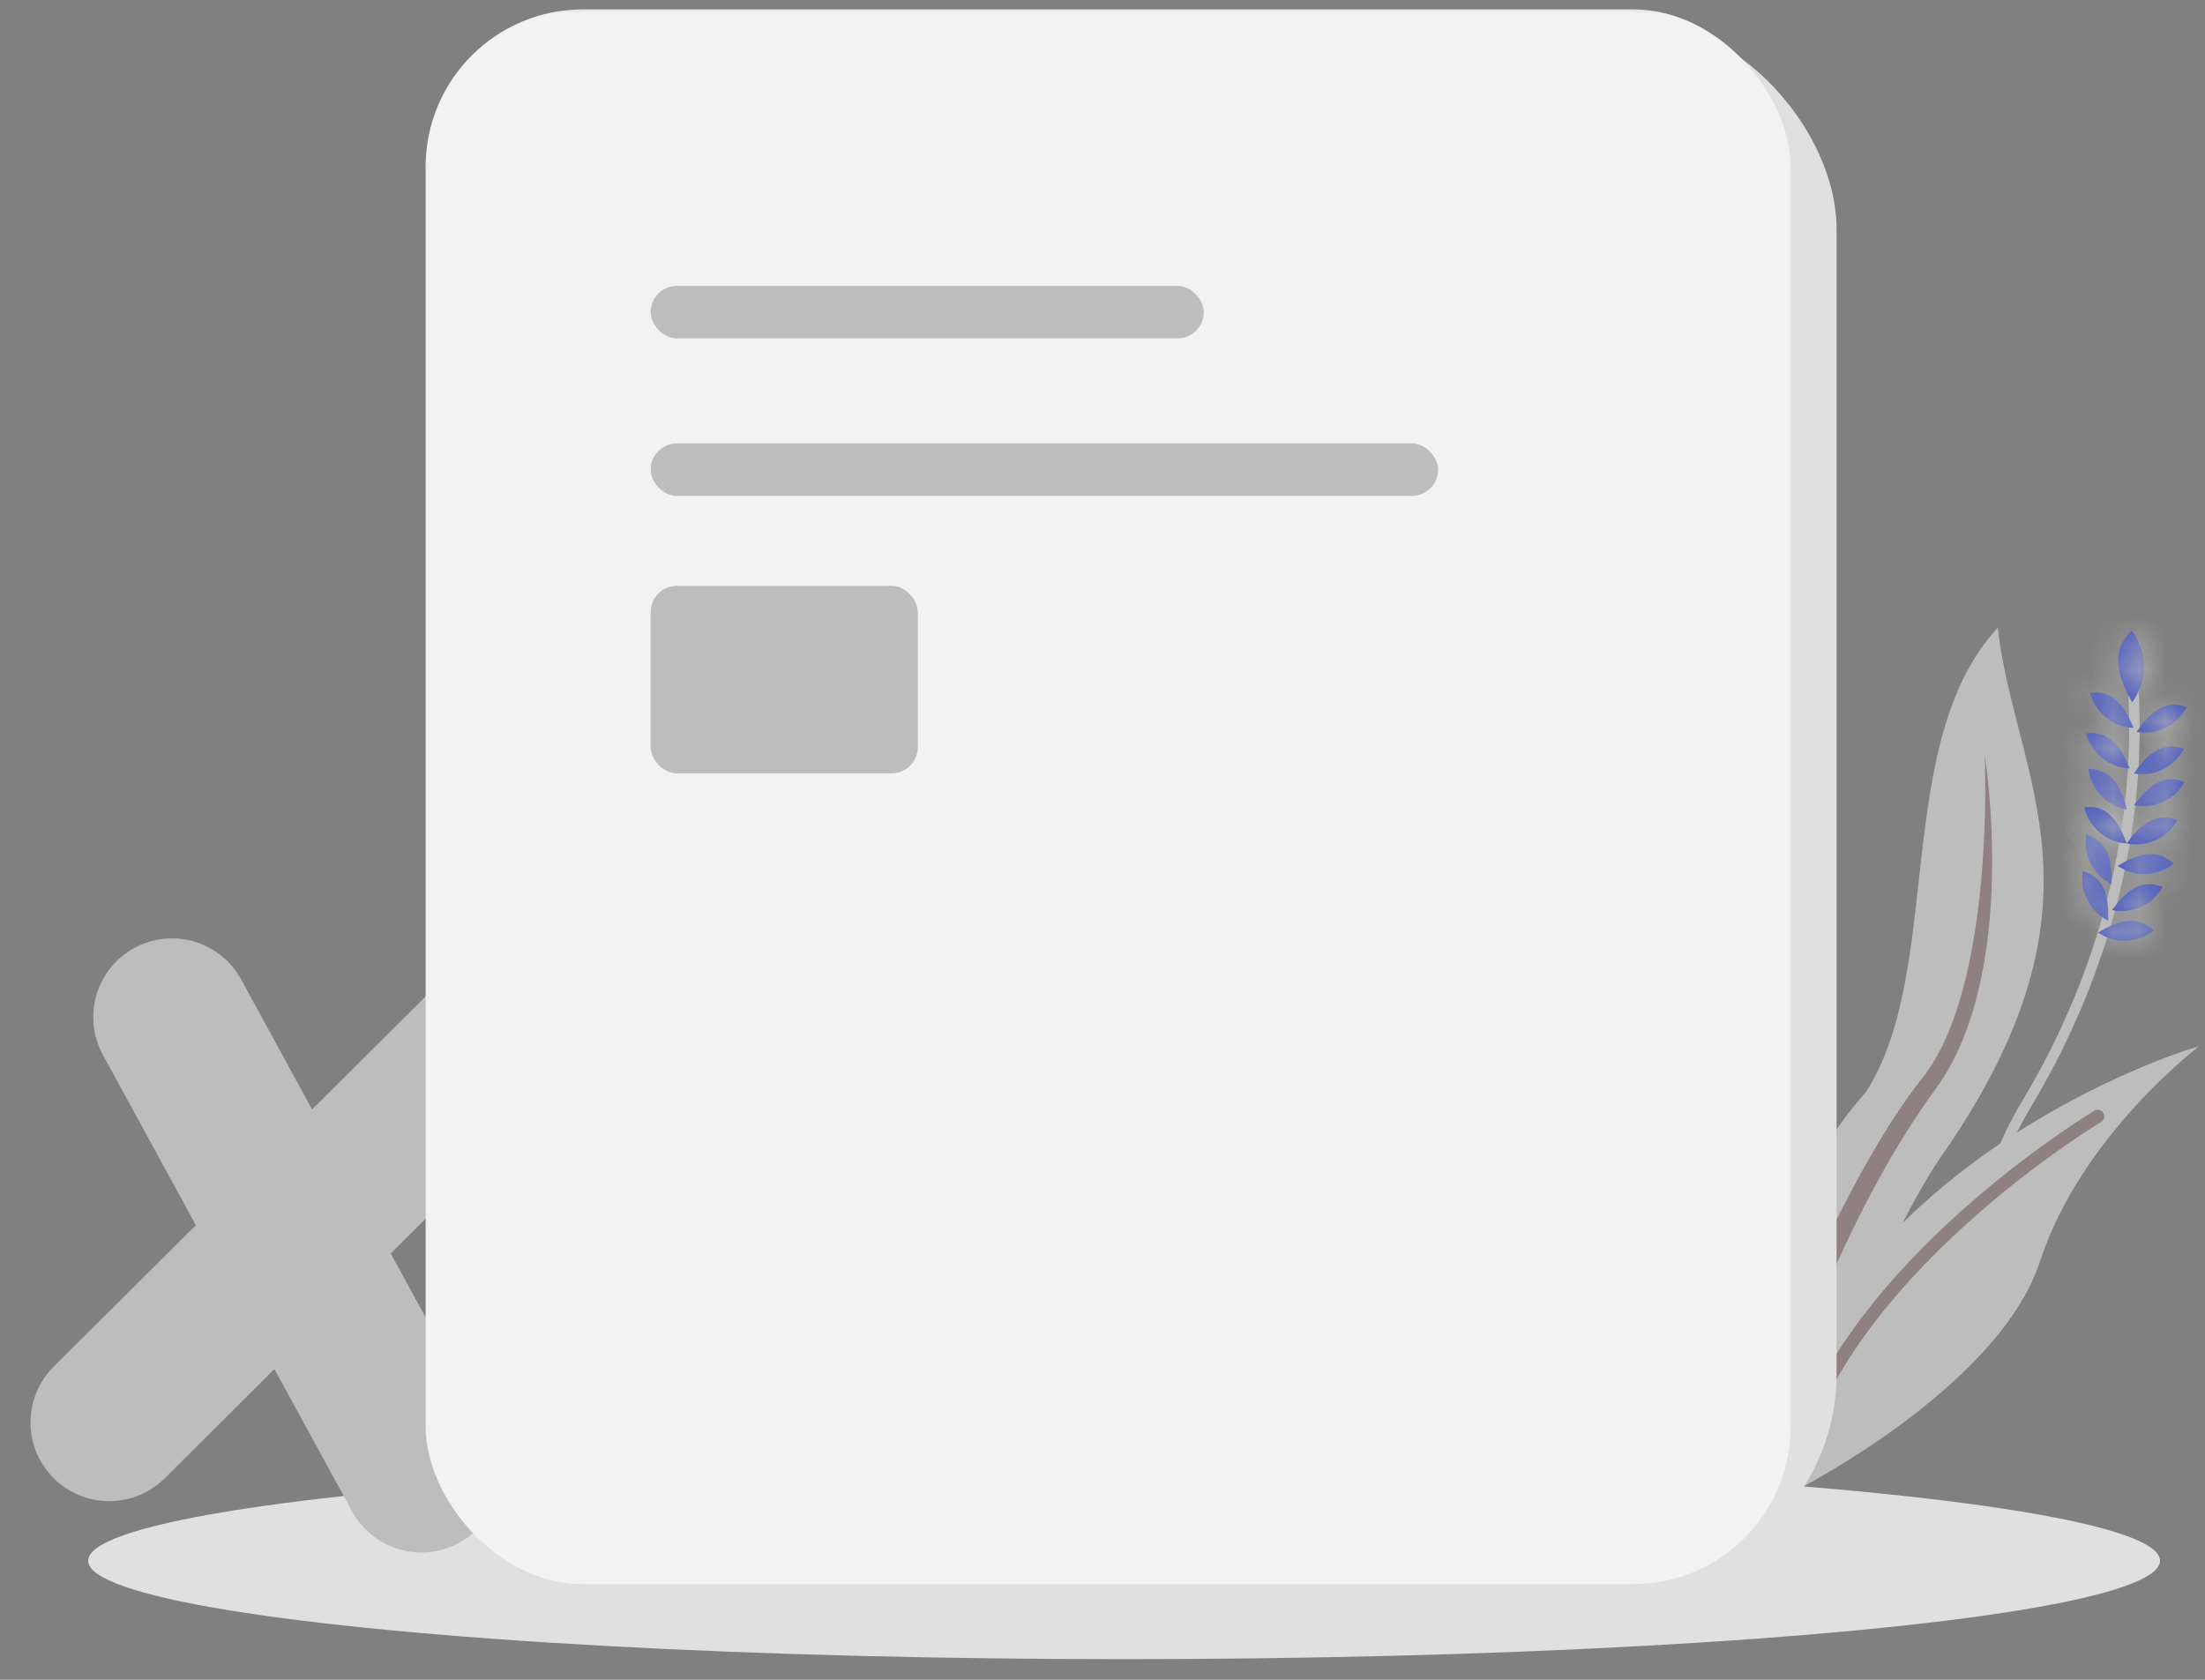 <svg width="84" height="64" viewBox="0 0 84 64" fill="none" xmlns="http://www.w3.org/2000/svg">
<rect x="0" y="0" width="84" height="64" fill="#808080" stroke="none"/>
<mask id="mask0_59_1293" style="mask-type:alpha" maskUnits="userSpaceOnUse" x="0" y="0" width="84" height="64">
<rect width="84" height="64" fill="#C4C4C4"/>
</mask>
<g mask="url(#mask0_59_1293)">
<ellipse cx="42.822" cy="59.464" rx="39.464" ry="3.75" fill="#E0E0E0"/>
<path d="M16.049 56.149L6.552 38.752" stroke="#BDBDBD" stroke-width="6" stroke-miterlimit="10" stroke-linecap="round"/>
<path d="M4.162 54.194L18.434 39.989" stroke="#BDBDBD" stroke-width="6" stroke-miterlimit="10" stroke-linecap="round"/>
<path d="M74.996 51.667C74.996 51.667 74.545 46.478 77.177 42.106C79.81 37.733 81.643 32.181 81.261 26.144" stroke="#BDBDBD" stroke-width="0.4" stroke-miterlimit="10"/>
<mask id="path-6-inside-1_59_1293" fill="white">
<path d="M80.44 33.691C80.098 33.52 79.82 33.243 79.647 32.903C79.474 32.562 79.414 32.175 79.476 31.798C80.385 32.066 80.462 32.901 80.44 33.691Z"/>
</mask>
<path d="M80.44 33.691C80.098 33.52 79.82 33.243 79.647 32.903C79.474 32.562 79.414 32.175 79.476 31.798C80.385 32.066 80.462 32.901 80.44 33.691Z" fill="#4656BD"/>
<path d="M80.44 33.691L81.439 33.719L81.396 35.29L79.991 34.585L80.44 33.691ZM79.476 31.798L78.49 31.634L78.675 30.518L79.76 30.839L79.476 31.798ZM79.991 34.585C79.459 34.318 79.026 33.887 78.756 33.356L80.538 32.449C80.615 32.6 80.737 32.722 80.888 32.797L79.991 34.585ZM78.756 33.356C78.486 32.825 78.392 32.222 78.49 31.634L80.463 31.961C80.435 32.128 80.462 32.299 80.538 32.449L78.756 33.356ZM79.76 30.839C80.534 31.067 81.008 31.581 81.241 32.192C81.447 32.732 81.451 33.312 81.439 33.719L79.44 33.663C79.451 33.28 79.427 33.047 79.373 32.905C79.351 32.849 79.332 32.828 79.323 32.819C79.315 32.812 79.284 32.784 79.193 32.757L79.76 30.839Z" fill="#BDBDBD" mask="url(#path-6-inside-1_59_1293)"/>
<mask id="path-8-inside-2_59_1293" fill="white">
<path d="M80.311 35.081C79.969 34.909 79.691 34.633 79.518 34.292C79.344 33.952 79.285 33.565 79.347 33.188C80.255 33.456 80.333 34.291 80.311 35.081Z"/>
</mask>
<path d="M80.311 35.081C79.969 34.909 79.691 34.633 79.518 34.292C79.344 33.952 79.285 33.565 79.347 33.188C80.255 33.456 80.333 34.291 80.311 35.081Z" fill="#4656BD"/>
<path d="M80.311 35.081L81.31 35.109L81.266 36.679L79.862 35.975L80.311 35.081ZM79.347 33.188L78.361 33.024L78.545 31.908L79.63 32.229L79.347 33.188ZM79.862 35.975C79.33 35.707 78.897 35.277 78.627 34.746L80.409 33.839C80.486 33.989 80.608 34.111 80.759 34.187L79.862 35.975ZM78.627 34.746C78.356 34.215 78.263 33.612 78.361 33.024L80.334 33.351C80.306 33.517 80.332 33.688 80.409 33.839L78.627 34.746ZM79.63 32.229C80.404 32.457 80.879 32.97 81.112 33.582C81.318 34.122 81.322 34.701 81.31 35.109L79.311 35.053C79.322 34.67 79.298 34.437 79.243 34.295C79.222 34.239 79.203 34.218 79.194 34.209C79.186 34.202 79.155 34.173 79.064 34.147L79.63 32.229Z" fill="#BDBDBD" mask="url(#path-8-inside-2_59_1293)"/>
<mask id="path-10-inside-3_59_1293" fill="white">
<path d="M79.923 35.531C80.239 35.747 80.616 35.855 80.998 35.842C81.38 35.828 81.748 35.692 82.047 35.455C81.376 34.793 80.6 35.127 79.923 35.531Z"/>
</mask>
<path d="M79.923 35.531C80.239 35.747 80.616 35.855 80.998 35.842C81.38 35.828 81.748 35.692 82.047 35.455C81.376 34.793 80.6 35.127 79.923 35.531Z" fill="#4656BD"/>
<path d="M79.923 35.531L79.36 36.358L78.066 35.475L79.411 34.673L79.923 35.531ZM82.047 35.455L82.749 34.743L83.553 35.536L82.668 36.238L82.047 35.455ZM80.487 34.705C80.626 34.8 80.793 34.848 80.962 34.842L81.034 36.841C80.439 36.862 79.852 36.693 79.36 36.358L80.487 34.705ZM80.962 34.842C81.131 34.836 81.293 34.776 81.426 34.671L82.668 36.238C82.202 36.608 81.629 36.819 81.034 36.841L80.962 34.842ZM81.345 36.166C81.279 36.102 81.24 36.089 81.23 36.085C81.217 36.081 81.188 36.075 81.128 36.084C80.976 36.105 80.759 36.197 80.436 36.39L79.411 34.673C79.764 34.462 80.273 34.185 80.847 34.103C81.493 34.012 82.175 34.176 82.749 34.743L81.345 36.166Z" fill="#BDBDBD" mask="url(#path-10-inside-3_59_1293)"/>
<mask id="path-12-inside-4_59_1293" fill="white">
<path d="M80.673 32.989C80.989 33.205 81.365 33.313 81.747 33.299C82.129 33.286 82.497 33.15 82.796 32.913C82.126 32.251 81.349 32.585 80.673 32.989Z"/>
</mask>
<path d="M80.673 32.989C80.989 33.205 81.365 33.313 81.747 33.299C82.129 33.286 82.497 33.15 82.796 32.913C82.126 32.251 81.349 32.585 80.673 32.989Z" fill="#4656BD"/>
<path d="M80.673 32.989L80.109 33.815L78.815 32.933L80.16 32.13L80.673 32.989ZM82.796 32.913L83.499 32.201L84.303 32.994L83.418 33.696L82.796 32.913ZM81.236 32.163C81.376 32.258 81.542 32.306 81.711 32.3L81.783 34.299C81.188 34.32 80.601 34.151 80.109 33.815L81.236 32.163ZM81.711 32.3C81.88 32.294 82.043 32.234 82.175 32.129L83.418 33.696C82.951 34.066 82.378 34.277 81.783 34.299L81.711 32.3ZM82.094 33.624C82.028 33.56 81.99 33.547 81.979 33.543C81.966 33.539 81.938 33.533 81.877 33.541C81.725 33.563 81.508 33.655 81.185 33.848L80.16 32.13C80.514 31.919 81.023 31.642 81.596 31.561C82.243 31.469 82.924 31.633 83.499 32.201L82.094 33.624Z" fill="#BDBDBD" mask="url(#path-12-inside-4_59_1293)"/>
<mask id="path-14-inside-5_59_1293" fill="white">
<path d="M81.022 30.843C80.645 30.775 80.299 30.588 80.036 30.309C79.773 30.03 79.606 29.674 79.56 29.294C80.507 29.302 80.827 30.069 81.022 30.843Z"/>
</mask>
<path d="M81.022 30.843C80.645 30.775 80.299 30.588 80.036 30.309C79.773 30.03 79.606 29.674 79.56 29.294C80.507 29.302 80.827 30.069 81.022 30.843Z" fill="#4656BD"/>
<path d="M81.022 30.843L81.992 30.598L82.371 32.102L80.845 31.827L81.022 30.843ZM79.56 29.294L78.567 29.413L78.431 28.283L79.57 28.294L79.56 29.294ZM80.845 31.827C80.257 31.721 79.719 31.43 79.309 30.995L80.764 29.623C80.88 29.746 81.033 29.829 81.2 29.859L80.845 31.827ZM79.309 30.995C78.899 30.561 78.639 30.006 78.567 29.413L80.553 29.174C80.573 29.342 80.647 29.499 80.764 29.623L79.309 30.995ZM79.57 28.294C80.367 28.301 80.966 28.652 81.365 29.171C81.721 29.633 81.889 30.189 81.992 30.598L80.053 31.087C79.961 30.723 79.871 30.509 79.781 30.391C79.745 30.344 79.719 30.328 79.704 30.32C79.691 30.313 79.649 30.294 79.551 30.294L79.57 28.294Z" fill="#BDBDBD" mask="url(#path-14-inside-5_59_1293)"/>
<mask id="path-16-inside-6_59_1293" fill="white">
<path d="M80.456 34.673C80.83 34.752 81.219 34.709 81.567 34.55C81.915 34.392 82.203 34.127 82.389 33.793C81.517 33.437 80.932 34.035 80.456 34.673Z"/>
</mask>
<path d="M80.456 34.673C80.83 34.752 81.219 34.709 81.567 34.55C81.915 34.392 82.203 34.127 82.389 33.793C81.517 33.437 80.932 34.035 80.456 34.673Z" fill="#4656BD"/>
<path d="M80.456 34.673L80.25 35.652L78.718 35.331L79.654 34.075L80.456 34.673ZM82.389 33.793L82.767 32.867L83.813 33.294L83.262 34.28L82.389 33.793ZM80.661 33.695C80.826 33.729 80.999 33.71 81.152 33.64L81.981 35.46C81.439 35.707 80.833 35.774 80.25 35.652L80.661 33.695ZM81.152 33.64C81.306 33.57 81.433 33.453 81.516 33.305L83.262 34.28C82.972 34.8 82.523 35.214 81.981 35.46L81.152 33.64ZM82.011 34.718C81.924 34.683 81.883 34.686 81.872 34.687C81.859 34.688 81.832 34.692 81.78 34.722C81.65 34.798 81.485 34.965 81.257 35.271L79.654 34.075C79.902 33.743 80.268 33.291 80.767 32.998C81.332 32.666 82.023 32.563 82.767 32.867L82.011 34.718Z" fill="#BDBDBD" mask="url(#path-16-inside-6_59_1293)"/>
<mask id="path-18-inside-7_59_1293" fill="white">
<path d="M81.012 32.134C80.632 32.105 80.27 31.956 79.98 31.708C79.691 31.46 79.488 31.125 79.401 30.754C80.34 30.655 80.742 31.398 81.012 32.134Z"/>
</mask>
<path d="M81.012 32.134C80.632 32.105 80.27 31.956 79.98 31.708C79.691 31.46 79.488 31.125 79.401 30.754C80.34 30.655 80.742 31.398 81.012 32.134Z" fill="#4656BD"/>
<path d="M81.012 32.134L81.951 31.789L82.486 33.247L80.937 33.131L81.012 32.134ZM79.401 30.754L78.427 30.981L78.171 29.878L79.296 29.759L79.401 30.754ZM80.937 33.131C80.344 33.087 79.781 32.854 79.33 32.467L80.631 30.949C80.759 31.058 80.918 31.124 81.087 31.137L80.937 33.131ZM79.33 32.467C78.878 32.081 78.562 31.56 78.427 30.981L80.375 30.527C80.413 30.691 80.503 30.839 80.631 30.949L79.33 32.467ZM79.296 29.759C80.097 29.675 80.733 29.968 81.183 30.443C81.583 30.865 81.808 31.399 81.951 31.789L80.073 32.478C79.946 32.132 79.835 31.927 79.732 31.819C79.691 31.775 79.664 31.762 79.651 31.757C79.639 31.753 79.599 31.739 79.506 31.748L79.296 29.759Z" fill="#BDBDBD" mask="url(#path-18-inside-7_59_1293)"/>
<mask id="path-20-inside-8_59_1293" fill="white">
<path d="M81.012 32.134C80.632 32.105 80.27 31.956 79.98 31.708C79.691 31.46 79.488 31.125 79.401 30.754C80.34 30.655 80.742 31.398 81.012 32.134Z"/>
</mask>
<path d="M81.012 32.134C80.632 32.105 80.27 31.956 79.98 31.708C79.691 31.46 79.488 31.125 79.401 30.754C80.34 30.655 80.742 31.398 81.012 32.134Z" fill="#4656BD"/>
<path d="M81.012 32.134L81.951 31.789L82.486 33.247L80.937 33.131L81.012 32.134ZM79.401 30.754L78.427 30.981L78.171 29.878L79.296 29.759L79.401 30.754ZM80.937 33.131C80.344 33.087 79.781 32.854 79.33 32.467L80.631 30.949C80.759 31.058 80.918 31.124 81.087 31.137L80.937 33.131ZM79.33 32.467C78.878 32.081 78.562 31.56 78.427 30.981L80.375 30.527C80.413 30.691 80.503 30.839 80.631 30.949L79.33 32.467ZM79.296 29.759C80.097 29.675 80.733 29.968 81.183 30.443C81.583 30.865 81.808 31.399 81.951 31.789L80.073 32.478C79.946 32.132 79.835 31.927 79.732 31.819C79.691 31.775 79.664 31.762 79.651 31.757C79.639 31.753 79.599 31.739 79.506 31.748L79.296 29.759Z" fill="#BDBDBD" mask="url(#path-20-inside-8_59_1293)"/>
<mask id="path-22-inside-9_59_1293" fill="white">
<path d="M81.012 32.134C81.386 32.213 81.776 32.17 82.124 32.011C82.472 31.853 82.76 31.587 82.946 31.253C82.077 30.901 81.49 31.499 81.012 32.134Z"/>
</mask>
<path d="M81.012 32.134C81.386 32.213 81.776 32.17 82.124 32.011C82.472 31.853 82.76 31.587 82.946 31.253C82.077 30.901 81.49 31.499 81.012 32.134Z" fill="#4656BD"/>
<path d="M81.012 32.134L80.806 33.113L79.268 32.789L80.213 31.533L81.012 32.134ZM82.946 31.253L83.322 30.327L84.37 30.752L83.819 31.74L82.946 31.253ZM81.218 31.155C81.383 31.19 81.555 31.171 81.709 31.101L82.538 32.921C81.996 33.168 81.389 33.235 80.806 33.113L81.218 31.155ZM81.709 31.101C81.863 31.031 81.99 30.914 82.072 30.767L83.819 31.74C83.529 32.261 83.08 32.675 82.538 32.921L81.709 31.101ZM82.57 32.18C82.485 32.145 82.444 32.148 82.433 32.149C82.42 32.15 82.391 32.155 82.338 32.186C82.207 32.263 82.04 32.431 81.811 32.735L80.213 31.533C80.462 31.202 80.828 30.753 81.326 30.461C81.888 30.131 82.578 30.025 83.322 30.327L82.57 32.18Z" fill="#BDBDBD" mask="url(#path-22-inside-9_59_1293)"/>
<mask id="path-24-inside-10_59_1293" fill="white">
<path d="M81.294 30.675C81.668 30.754 82.058 30.711 82.406 30.553C82.754 30.394 83.042 30.129 83.228 29.795C82.359 29.442 81.772 30.04 81.294 30.675Z"/>
</mask>
<path d="M81.294 30.675C81.668 30.754 82.058 30.711 82.406 30.553C82.754 30.394 83.042 30.129 83.228 29.795C82.359 29.442 81.772 30.04 81.294 30.675Z" fill="#4656BD"/>
<path d="M81.294 30.675L81.088 31.654L79.55 31.33L80.495 30.074L81.294 30.675ZM83.228 29.795L83.604 28.868L84.652 29.294L84.101 30.282L83.228 29.795ZM81.5 29.697C81.666 29.732 81.838 29.712 81.991 29.643L82.82 31.463C82.278 31.71 81.671 31.777 81.088 31.654L81.5 29.697ZM81.991 29.643C82.145 29.573 82.272 29.455 82.354 29.308L84.101 30.282C83.811 30.802 83.362 31.216 82.82 31.463L81.991 29.643ZM82.852 30.721C82.767 30.687 82.726 30.689 82.715 30.69C82.702 30.692 82.673 30.696 82.621 30.727C82.489 30.805 82.322 30.972 82.093 31.276L80.495 30.074C80.744 29.743 81.11 29.294 81.609 29.002C82.171 28.672 82.86 28.566 83.604 28.868L82.852 30.721Z" fill="#BDBDBD" mask="url(#path-24-inside-10_59_1293)"/>
<mask id="path-26-inside-11_59_1293" fill="white">
<path d="M81.131 29.277C80.749 29.261 80.382 29.123 80.083 28.883C79.785 28.644 79.572 28.315 79.474 27.945C80.407 27.816 80.828 28.541 81.131 29.277Z"/>
</mask>
<path d="M81.131 29.277C80.749 29.261 80.382 29.123 80.083 28.883C79.785 28.644 79.572 28.315 79.474 27.945C80.407 27.816 80.828 28.541 81.131 29.277Z" fill="#4656BD"/>
<path d="M81.131 29.277L82.056 28.896L82.65 30.341L81.09 30.276L81.131 29.277ZM79.474 27.945L78.507 28.201L78.219 27.109L79.337 26.954L79.474 27.945ZM81.09 30.276C80.494 30.251 79.922 30.036 79.457 29.663L80.71 28.104C80.841 28.21 81.004 28.271 81.172 28.278L81.09 30.276ZM79.457 29.663C78.992 29.289 78.659 28.777 78.507 28.201L80.441 27.689C80.484 27.853 80.578 27.998 80.71 28.104L79.457 29.663ZM79.337 26.954C80.133 26.844 80.777 27.115 81.242 27.576C81.655 27.984 81.898 28.511 82.056 28.896L80.206 29.657C80.062 29.306 79.943 29.104 79.836 28.997C79.793 28.955 79.767 28.944 79.754 28.939C79.743 28.935 79.703 28.923 79.611 28.936L79.337 26.954Z" fill="#BDBDBD" mask="url(#path-26-inside-11_59_1293)"/>
<mask id="path-28-inside-12_59_1293" fill="white">
<path d="M81.279 27.732C80.897 27.716 80.53 27.579 80.232 27.339C79.933 27.099 79.72 26.77 79.622 26.401C80.556 26.271 80.977 26.997 81.279 27.732Z"/>
</mask>
<path d="M81.279 27.732C80.897 27.716 80.53 27.579 80.232 27.339C79.933 27.099 79.72 26.77 79.622 26.401C80.556 26.271 80.977 26.997 81.279 27.732Z" fill="#4656BD"/>
<path d="M81.279 27.732L82.204 27.352L82.798 28.796L81.238 28.731L81.279 27.732ZM79.622 26.401L78.655 26.656L78.367 25.564L79.485 25.41L79.622 26.401ZM81.238 28.731C80.642 28.707 80.07 28.492 79.605 28.118L80.858 26.559C80.99 26.665 81.152 26.726 81.321 26.733L81.238 28.731ZM79.605 28.118C79.141 27.745 78.808 27.233 78.655 26.656L80.589 26.145C80.632 26.308 80.726 26.454 80.858 26.559L79.605 28.118ZM79.485 25.41C80.282 25.3 80.925 25.571 81.391 26.031C81.803 26.439 82.046 26.967 82.204 27.352L80.354 28.113C80.21 27.762 80.091 27.559 79.984 27.453C79.941 27.411 79.915 27.399 79.902 27.395C79.891 27.391 79.852 27.378 79.759 27.391L79.485 25.41Z" fill="#BDBDBD" mask="url(#path-28-inside-12_59_1293)"/>
<mask id="path-30-inside-13_59_1293" fill="white">
<path d="M81.288 29.472C81.665 29.538 82.053 29.483 82.395 29.313C82.738 29.144 83.018 28.869 83.193 28.53C82.305 28.205 81.743 28.818 81.288 29.472Z"/>
</mask>
<path d="M81.288 29.472C81.665 29.538 82.053 29.483 82.395 29.313C82.738 29.144 83.018 28.869 83.193 28.53C82.305 28.205 81.743 28.818 81.288 29.472Z" fill="#4656BD"/>
<path d="M81.288 29.472L81.115 30.457L79.575 30.186L80.467 28.901L81.288 29.472ZM83.193 28.53L83.537 27.59L84.603 27.98L84.082 28.989L83.193 28.53ZM81.462 28.487C81.629 28.517 81.8 28.492 81.952 28.417L82.839 30.209C82.305 30.474 81.701 30.56 81.115 30.457L81.462 28.487ZM81.952 28.417C82.104 28.342 82.228 28.22 82.305 28.07L84.082 28.989C83.808 29.518 83.373 29.945 82.839 30.209L81.952 28.417ZM82.85 29.469C82.759 29.436 82.716 29.439 82.703 29.441C82.689 29.442 82.662 29.448 82.612 29.48C82.486 29.559 82.327 29.73 82.11 30.043L80.467 28.901C80.705 28.56 81.055 28.097 81.545 27.788C82.1 27.438 82.784 27.315 83.537 27.59L82.85 29.469Z" fill="#BDBDBD" mask="url(#path-30-inside-13_59_1293)"/>
<mask id="path-32-inside-14_59_1293" fill="white">
<path d="M81.392 27.884C81.769 27.951 82.156 27.895 82.499 27.726C82.842 27.556 83.121 27.282 83.297 26.942C82.409 26.617 81.847 27.23 81.392 27.884Z"/>
</mask>
<path d="M81.392 27.884C81.769 27.951 82.156 27.895 82.499 27.726C82.842 27.556 83.121 27.282 83.297 26.942C82.409 26.617 81.847 27.23 81.392 27.884Z" fill="#4656BD"/>
<path d="M81.392 27.884L81.219 28.869L79.678 28.598L80.571 27.314L81.392 27.884ZM83.297 26.942L83.64 26.003L84.707 26.393L84.185 27.402L83.297 26.942ZM81.565 26.9C81.732 26.929 81.904 26.904 82.055 26.829L82.942 28.622C82.409 28.886 81.805 28.973 81.219 28.869L81.565 26.9ZM82.055 26.829C82.207 26.754 82.331 26.633 82.409 26.482L84.185 27.402C83.911 27.93 83.476 28.358 82.942 28.622L82.055 26.829ZM82.953 27.881C82.863 27.848 82.819 27.852 82.807 27.853C82.793 27.855 82.765 27.86 82.715 27.892C82.589 27.971 82.431 28.142 82.213 28.455L80.571 27.314C80.808 26.972 81.158 26.509 81.649 26.2C82.203 25.851 82.888 25.728 83.64 26.003L82.953 27.881Z" fill="#BDBDBD" mask="url(#path-32-inside-14_59_1293)"/>
<mask id="path-34-inside-15_59_1293" fill="white">
<path d="M81.226 26.758C81.515 26.36 81.671 25.881 81.668 25.389C81.666 24.897 81.507 24.419 81.214 24.024C80.334 24.86 80.726 25.863 81.226 26.758Z"/>
</mask>
<path d="M81.226 26.758C81.515 26.36 81.671 25.881 81.668 25.389C81.666 24.897 81.507 24.419 81.214 24.024C80.334 24.86 80.726 25.863 81.226 26.758Z" fill="#4656BD"/>
<path d="M81.226 26.758L82.034 27.347L81.113 28.609L80.352 27.245L81.226 26.758ZM81.214 24.024L80.525 23.299L81.343 22.521L82.016 23.427L81.214 24.024ZM80.418 26.169C80.582 25.944 80.67 25.672 80.668 25.393L82.668 25.384C82.671 26.09 82.449 26.777 82.034 27.347L80.418 26.169ZM80.668 25.393C80.667 25.114 80.577 24.843 80.411 24.62L82.016 23.427C82.437 23.994 82.665 24.679 82.668 25.384L80.668 25.393ZM81.903 24.748C81.704 24.937 81.677 25.083 81.697 25.261C81.724 25.515 81.858 25.839 82.099 26.271L80.352 27.245C80.094 26.782 79.782 26.157 79.708 25.476C79.627 24.721 79.844 23.946 80.525 23.299L81.903 24.748Z" fill="#BDBDBD" mask="url(#path-34-inside-15_59_1293)"/>
<path d="M67.539 56.315C67.539 56.315 65.235 48.242 71.088 41.6C74.071 36.932 72.062 28.296 76.105 23.916C76.76 29.666 80.651 34.28 74.124 43.81C71.866 46.939 69.031 54.51 69.031 54.51L67.539 56.315Z" fill="#BDBDBD"/>
<g style="mix-blend-mode:multiply" opacity="0.38">
<path d="M68.526 51.707C68.526 51.707 70.505 45.907 73.735 41.495C76.965 37.082 75.609 28.773 75.609 28.773C75.609 28.773 76.02 37.55 73.248 41.049C70.475 44.548 67.979 50.848 67.979 50.848L68.526 51.707Z" fill="#442020"/>
</g>
<path d="M68.391 56.797C68.391 56.797 76.14 52.879 77.712 48.063C79.284 43.247 83.792 39.851 83.792 39.851C83.792 39.851 70.82 43.556 67.171 55.063L68.391 56.797Z" fill="#BDBDBD"/>
<g style="mix-blend-mode:multiply" opacity="0.38">
<path d="M79.914 42.532C79.914 42.532 71.299 47.69 68.746 54.55" stroke="#442020" stroke-width="0.5" stroke-miterlimit="10" stroke-linecap="round"/>
</g>
<rect x="18.929" y="0.714" width="51.035" height="59.643" rx="8" fill="#E0E0E0"/>
<rect x="16.214" y="0.357" width="52" height="60" rx="6" fill="#F2F2F2"/>
<rect x="24.786" y="10.893" width="21.072" height="2" rx="1" fill="#BDBDBD"/>
<rect x="24.786" y="22.321" width="10.179" height="7.143" rx="1" fill="#BDBDBD"/>
<rect x="24.786" y="16.893" width="30" height="2" rx="1" fill="#BDBDBD"/>
</g>
</svg>
